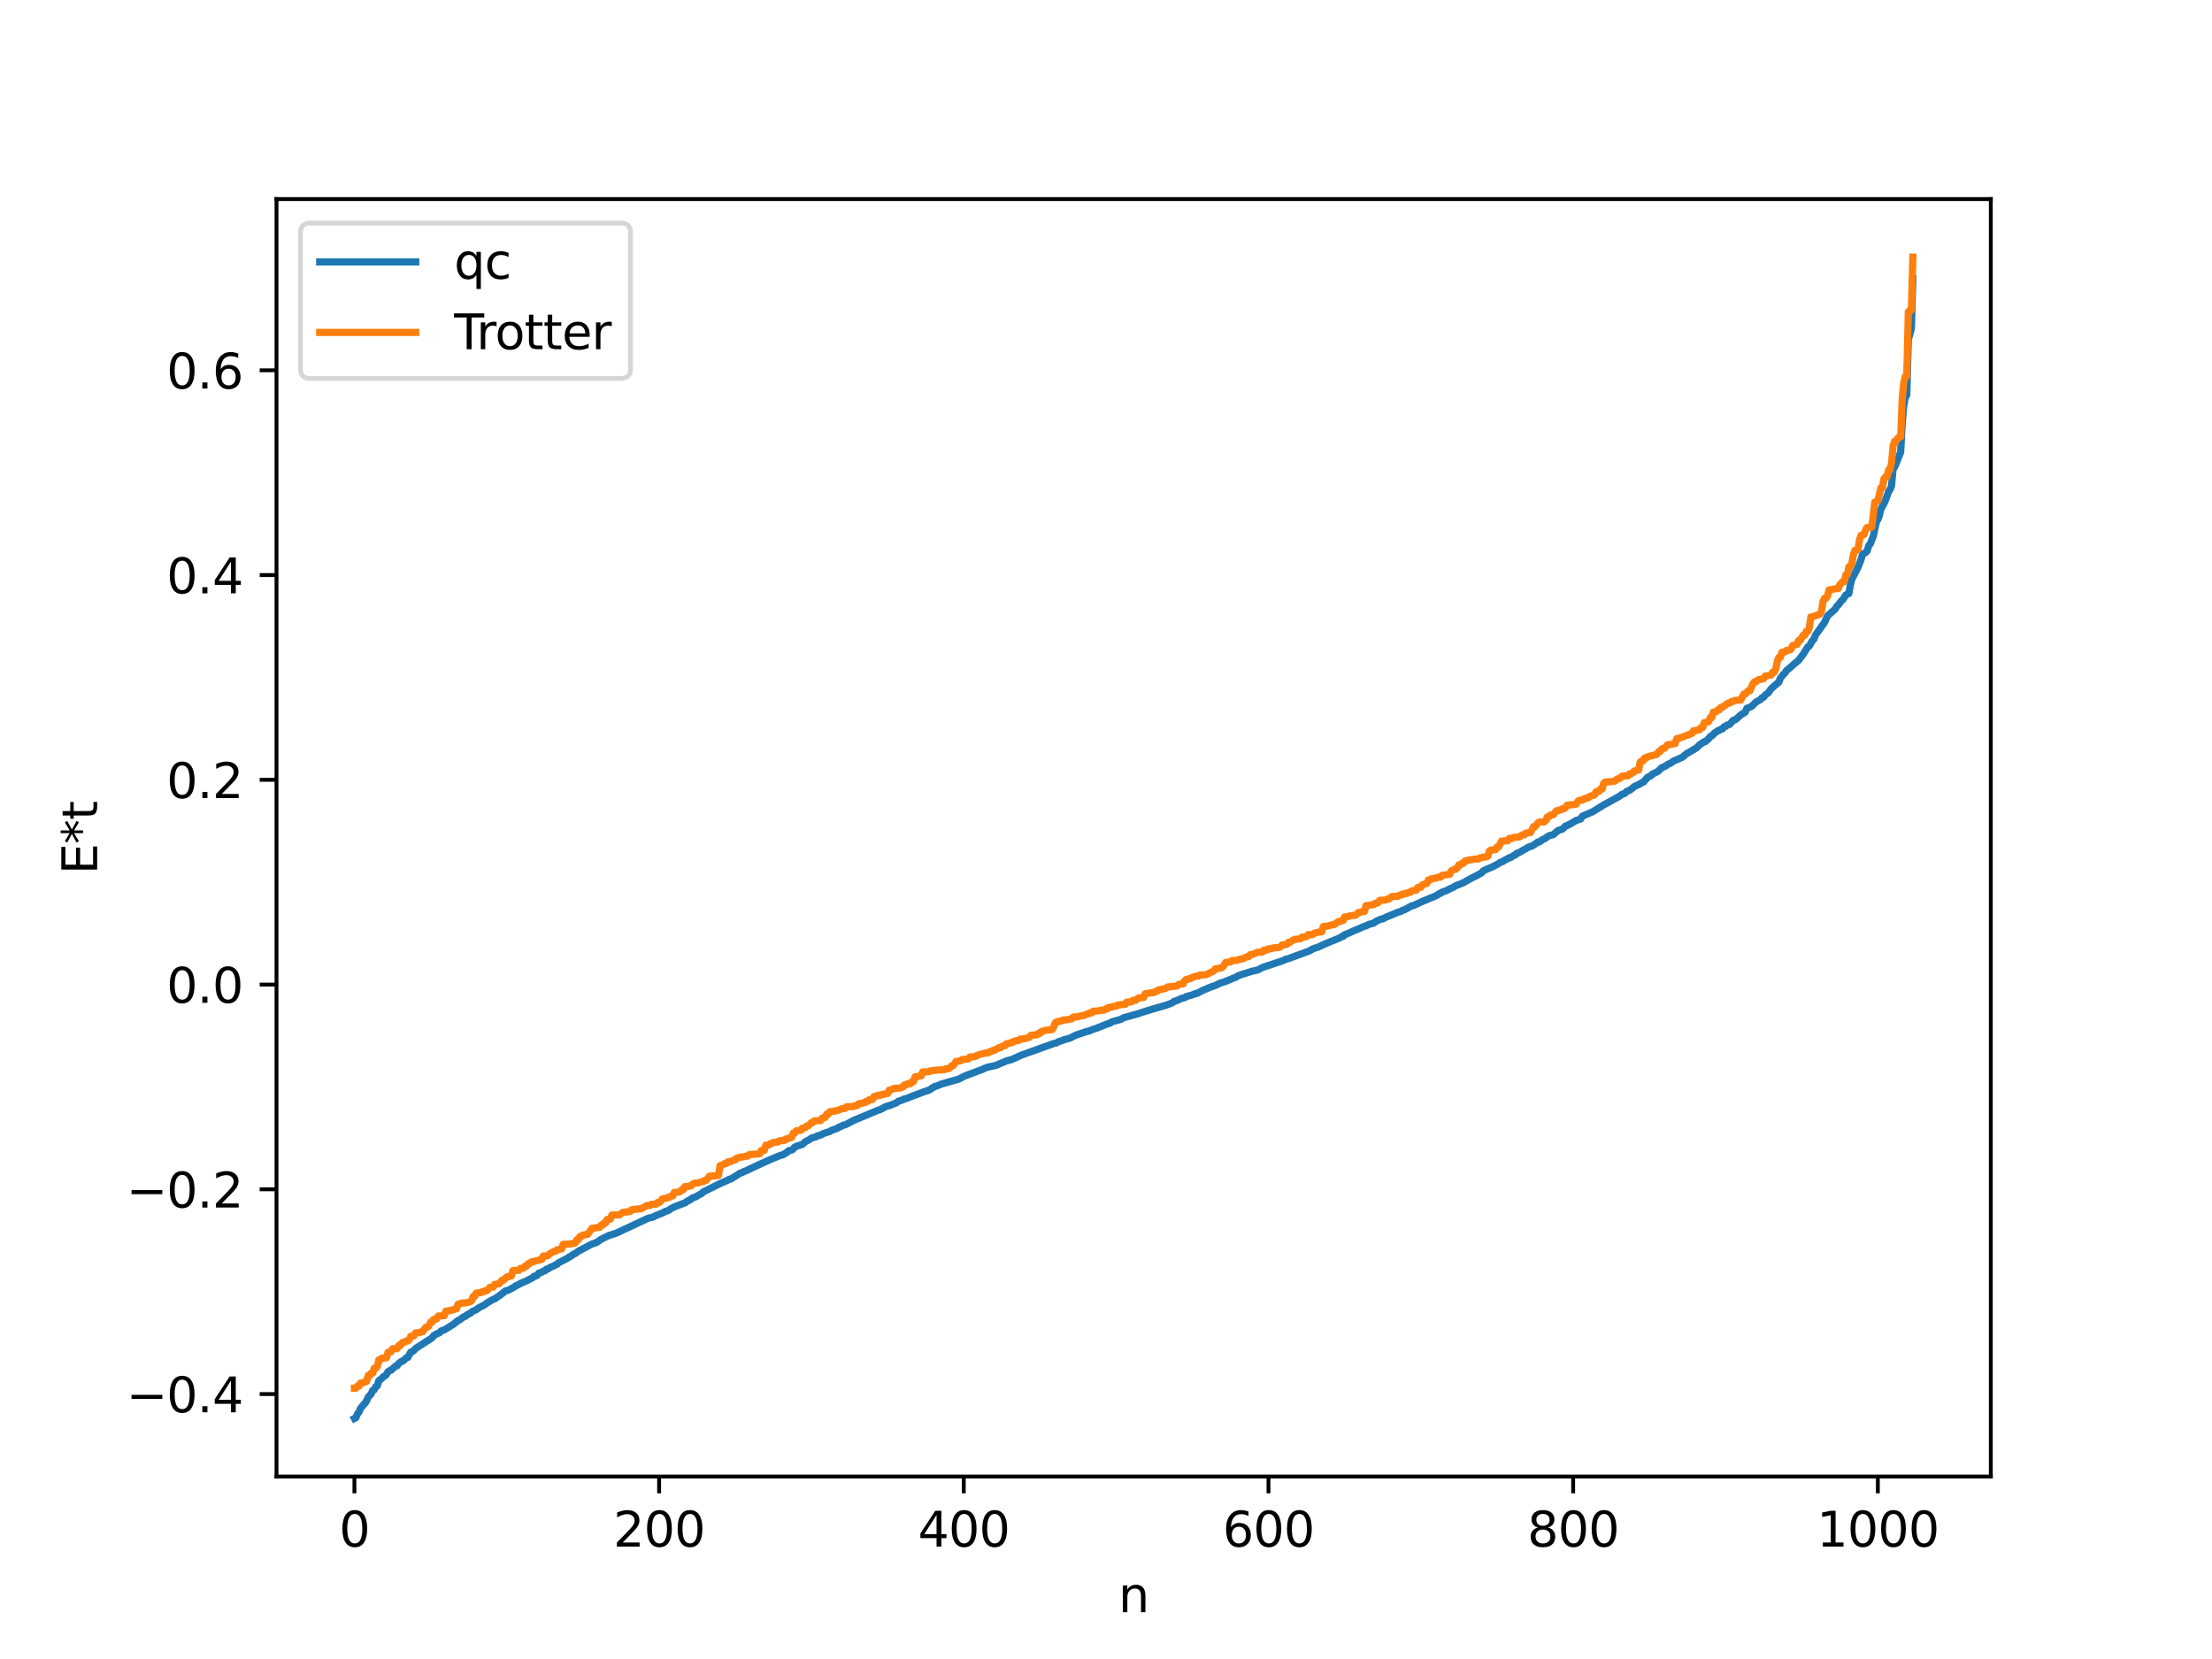 <?xml version="1.0" encoding="utf-8" standalone="no"?>
<!DOCTYPE svg PUBLIC "-//W3C//DTD SVG 1.1//EN"
  "http://www.w3.org/Graphics/SVG/1.1/DTD/svg11.dtd">
<svg xmlns:xlink="http://www.w3.org/1999/xlink" width="460.8pt" height="345.6pt" viewBox="0 0 460.8 345.6" xmlns="http://www.w3.org/2000/svg" version="1.1">
 <defs>
  <style type="text/css">*{stroke-linejoin: round; stroke-linecap: butt}</style>
 </defs>
 <g id="figure_1">
  <g id="patch_1">
   <path d="M 0 345.6 
L 460.8 345.6 
L 460.8 0 
L 0 0 
z
" style="fill: #ffffff"/>
  </g>
  <g id="axes_1">
   <g id="patch_2">
    <path d="M 57.6 307.584 
L 414.72 307.584 
L 414.72 41.472 
L 57.6 41.472 
z
" style="fill: #ffffff"/>
   </g>
   <g id="matplotlib.axis_1">
    <g id="xtick_1">
     <g id="line2d_1">
      <defs>
       <path id="mecd01febaa" d="M 0 0 
L 0 3.5 
" style="stroke: #000000; stroke-width: 0.8"/>
      </defs>
      <g>
       <use xlink:href="#mecd01febaa" x="73.833" y="307.584" style="stroke: #000000; stroke-width: 0.8"/>
      </g>
     </g>
     <g id="text_1">
      <!-- 0 -->
      <g transform="translate(70.651 322.182) scale(0.1 -0.1)">
       <defs>
        <path id="DejaVuSans-30" d="M 2034 4250 
Q 1547 4250 1301 3770 
Q 1056 3291 1056 2328 
Q 1056 1369 1301 889 
Q 1547 409 2034 409 
Q 2525 409 2770 889 
Q 3016 1369 3016 2328 
Q 3016 3291 2770 3770 
Q 2525 4250 2034 4250 
z
M 2034 4750 
Q 2819 4750 3233 4129 
Q 3647 3509 3647 2328 
Q 3647 1150 3233 529 
Q 2819 -91 2034 -91 
Q 1250 -91 836 529 
Q 422 1150 422 2328 
Q 422 3509 836 4129 
Q 1250 4750 2034 4750 
z
" transform="scale(0.016)"/>
       </defs>
       <use xlink:href="#DejaVuSans-30"/>
      </g>
     </g>
    </g>
    <g id="xtick_2">
     <g id="line2d_2">
      <g>
       <use xlink:href="#mecd01febaa" x="137.304" y="307.584" style="stroke: #000000; stroke-width: 0.8"/>
      </g>
     </g>
     <g id="text_2">
      <!-- 200 -->
      <g transform="translate(127.76 322.182) scale(0.1 -0.1)">
       <defs>
        <path id="DejaVuSans-32" d="M 1228 531 
L 3431 531 
L 3431 0 
L 469 0 
L 469 531 
Q 828 903 1448 1529 
Q 2069 2156 2228 2338 
Q 2531 2678 2651 2914 
Q 2772 3150 2772 3378 
Q 2772 3750 2511 3984 
Q 2250 4219 1831 4219 
Q 1534 4219 1204 4116 
Q 875 4013 500 3803 
L 500 4441 
Q 881 4594 1212 4672 
Q 1544 4750 1819 4750 
Q 2544 4750 2975 4387 
Q 3406 4025 3406 3419 
Q 3406 3131 3298 2873 
Q 3191 2616 2906 2266 
Q 2828 2175 2409 1742 
Q 1991 1309 1228 531 
z
" transform="scale(0.016)"/>
       </defs>
       <use xlink:href="#DejaVuSans-32"/>
       <use xlink:href="#DejaVuSans-30" x="63.623"/>
       <use xlink:href="#DejaVuSans-30" x="127.246"/>
      </g>
     </g>
    </g>
    <g id="xtick_3">
     <g id="line2d_3">
      <g>
       <use xlink:href="#mecd01febaa" x="200.775" y="307.584" style="stroke: #000000; stroke-width: 0.8"/>
      </g>
     </g>
     <g id="text_3">
      <!-- 400 -->
      <g transform="translate(191.231 322.182) scale(0.1 -0.1)">
       <defs>
        <path id="DejaVuSans-34" d="M 2419 4116 
L 825 1625 
L 2419 1625 
L 2419 4116 
z
M 2253 4666 
L 3047 4666 
L 3047 1625 
L 3713 1625 
L 3713 1100 
L 3047 1100 
L 3047 0 
L 2419 0 
L 2419 1100 
L 313 1100 
L 313 1709 
L 2253 4666 
z
" transform="scale(0.016)"/>
       </defs>
       <use xlink:href="#DejaVuSans-34"/>
       <use xlink:href="#DejaVuSans-30" x="63.623"/>
       <use xlink:href="#DejaVuSans-30" x="127.246"/>
      </g>
     </g>
    </g>
    <g id="xtick_4">
     <g id="line2d_4">
      <g>
       <use xlink:href="#mecd01febaa" x="264.246" y="307.584" style="stroke: #000000; stroke-width: 0.8"/>
      </g>
     </g>
     <g id="text_4">
      <!-- 600 -->
      <g transform="translate(254.702 322.182) scale(0.1 -0.1)">
       <defs>
        <path id="DejaVuSans-36" d="M 2113 2584 
Q 1688 2584 1439 2293 
Q 1191 2003 1191 1497 
Q 1191 994 1439 701 
Q 1688 409 2113 409 
Q 2538 409 2786 701 
Q 3034 994 3034 1497 
Q 3034 2003 2786 2293 
Q 2538 2584 2113 2584 
z
M 3366 4563 
L 3366 3988 
Q 3128 4100 2886 4159 
Q 2644 4219 2406 4219 
Q 1781 4219 1451 3797 
Q 1122 3375 1075 2522 
Q 1259 2794 1537 2939 
Q 1816 3084 2150 3084 
Q 2853 3084 3261 2657 
Q 3669 2231 3669 1497 
Q 3669 778 3244 343 
Q 2819 -91 2113 -91 
Q 1303 -91 875 529 
Q 447 1150 447 2328 
Q 447 3434 972 4092 
Q 1497 4750 2381 4750 
Q 2619 4750 2861 4703 
Q 3103 4656 3366 4563 
z
" transform="scale(0.016)"/>
       </defs>
       <use xlink:href="#DejaVuSans-36"/>
       <use xlink:href="#DejaVuSans-30" x="63.623"/>
       <use xlink:href="#DejaVuSans-30" x="127.246"/>
      </g>
     </g>
    </g>
    <g id="xtick_5">
     <g id="line2d_5">
      <g>
       <use xlink:href="#mecd01febaa" x="327.717" y="307.584" style="stroke: #000000; stroke-width: 0.8"/>
      </g>
     </g>
     <g id="text_5">
      <!-- 800 -->
      <g transform="translate(318.173 322.182) scale(0.1 -0.1)">
       <defs>
        <path id="DejaVuSans-38" d="M 2034 2216 
Q 1584 2216 1326 1975 
Q 1069 1734 1069 1313 
Q 1069 891 1326 650 
Q 1584 409 2034 409 
Q 2484 409 2743 651 
Q 3003 894 3003 1313 
Q 3003 1734 2745 1975 
Q 2488 2216 2034 2216 
z
M 1403 2484 
Q 997 2584 770 2862 
Q 544 3141 544 3541 
Q 544 4100 942 4425 
Q 1341 4750 2034 4750 
Q 2731 4750 3128 4425 
Q 3525 4100 3525 3541 
Q 3525 3141 3298 2862 
Q 3072 2584 2669 2484 
Q 3125 2378 3379 2068 
Q 3634 1759 3634 1313 
Q 3634 634 3220 271 
Q 2806 -91 2034 -91 
Q 1263 -91 848 271 
Q 434 634 434 1313 
Q 434 1759 690 2068 
Q 947 2378 1403 2484 
z
M 1172 3481 
Q 1172 3119 1398 2916 
Q 1625 2713 2034 2713 
Q 2441 2713 2670 2916 
Q 2900 3119 2900 3481 
Q 2900 3844 2670 4047 
Q 2441 4250 2034 4250 
Q 1625 4250 1398 4047 
Q 1172 3844 1172 3481 
z
" transform="scale(0.016)"/>
       </defs>
       <use xlink:href="#DejaVuSans-38"/>
       <use xlink:href="#DejaVuSans-30" x="63.623"/>
       <use xlink:href="#DejaVuSans-30" x="127.246"/>
      </g>
     </g>
    </g>
    <g id="xtick_6">
     <g id="line2d_6">
      <g>
       <use xlink:href="#mecd01febaa" x="391.188" y="307.584" style="stroke: #000000; stroke-width: 0.8"/>
      </g>
     </g>
     <g id="text_6">
      <!-- 1000 -->
      <g transform="translate(378.463 322.182) scale(0.1 -0.1)">
       <defs>
        <path id="DejaVuSans-31" d="M 794 531 
L 1825 531 
L 1825 4091 
L 703 3866 
L 703 4441 
L 1819 4666 
L 2450 4666 
L 2450 531 
L 3481 531 
L 3481 0 
L 794 0 
L 794 531 
z
" transform="scale(0.016)"/>
       </defs>
       <use xlink:href="#DejaVuSans-31"/>
       <use xlink:href="#DejaVuSans-30" x="63.623"/>
       <use xlink:href="#DejaVuSans-30" x="127.246"/>
       <use xlink:href="#DejaVuSans-30" x="190.869"/>
      </g>
     </g>
    </g>
    <g id="text_7">
     <!-- n -->
     <g transform="translate(232.991 335.861) scale(0.1 -0.1)">
      <defs>
       <path id="DejaVuSans-6e" d="M 3513 2113 
L 3513 0 
L 2938 0 
L 2938 2094 
Q 2938 2591 2744 2837 
Q 2550 3084 2163 3084 
Q 1697 3084 1428 2787 
Q 1159 2491 1159 1978 
L 1159 0 
L 581 0 
L 581 3500 
L 1159 3500 
L 1159 2956 
Q 1366 3272 1645 3428 
Q 1925 3584 2291 3584 
Q 2894 3584 3203 3211 
Q 3513 2838 3513 2113 
z
" transform="scale(0.016)"/>
      </defs>
      <use xlink:href="#DejaVuSans-6e"/>
     </g>
    </g>
   </g>
   <g id="matplotlib.axis_2">
    <g id="ytick_1">
     <g id="line2d_7">
      <defs>
       <path id="mbc45dc3287" d="M 0 0 
L -3.5 0 
" style="stroke: #000000; stroke-width: 0.8"/>
      </defs>
      <g>
       <use xlink:href="#mbc45dc3287" x="57.6" y="290.407" style="stroke: #000000; stroke-width: 0.8"/>
      </g>
     </g>
     <g id="text_8">
      <!-- −0.4 -->
      <g transform="translate(26.317 294.206) scale(0.1 -0.1)">
       <defs>
        <path id="DejaVuSans-2212" d="M 678 2272 
L 4684 2272 
L 4684 1741 
L 678 1741 
L 678 2272 
z
" transform="scale(0.016)"/>
        <path id="DejaVuSans-2e" d="M 684 794 
L 1344 794 
L 1344 0 
L 684 0 
L 684 794 
z
" transform="scale(0.016)"/>
       </defs>
       <use xlink:href="#DejaVuSans-2212"/>
       <use xlink:href="#DejaVuSans-30" x="83.789"/>
       <use xlink:href="#DejaVuSans-2e" x="147.412"/>
       <use xlink:href="#DejaVuSans-34" x="179.199"/>
      </g>
     </g>
    </g>
    <g id="ytick_2">
     <g id="line2d_8">
      <g>
       <use xlink:href="#mbc45dc3287" x="57.6" y="247.754" style="stroke: #000000; stroke-width: 0.8"/>
      </g>
     </g>
     <g id="text_9">
      <!-- −0.2 -->
      <g transform="translate(26.317 251.553) scale(0.1 -0.1)">
       <use xlink:href="#DejaVuSans-2212"/>
       <use xlink:href="#DejaVuSans-30" x="83.789"/>
       <use xlink:href="#DejaVuSans-2e" x="147.412"/>
       <use xlink:href="#DejaVuSans-32" x="179.199"/>
      </g>
     </g>
    </g>
    <g id="ytick_3">
     <g id="line2d_9">
      <g>
       <use xlink:href="#mbc45dc3287" x="57.6" y="205.101" style="stroke: #000000; stroke-width: 0.8"/>
      </g>
     </g>
     <g id="text_10">
      <!-- 0.0 -->
      <g transform="translate(34.697 208.9) scale(0.1 -0.1)">
       <use xlink:href="#DejaVuSans-30"/>
       <use xlink:href="#DejaVuSans-2e" x="63.623"/>
       <use xlink:href="#DejaVuSans-30" x="95.41"/>
      </g>
     </g>
    </g>
    <g id="ytick_4">
     <g id="line2d_10">
      <g>
       <use xlink:href="#mbc45dc3287" x="57.6" y="162.448" style="stroke: #000000; stroke-width: 0.8"/>
      </g>
     </g>
     <g id="text_11">
      <!-- 0.2 -->
      <g transform="translate(34.697 166.248) scale(0.1 -0.1)">
       <use xlink:href="#DejaVuSans-30"/>
       <use xlink:href="#DejaVuSans-2e" x="63.623"/>
       <use xlink:href="#DejaVuSans-32" x="95.41"/>
      </g>
     </g>
    </g>
    <g id="ytick_5">
     <g id="line2d_11">
      <g>
       <use xlink:href="#mbc45dc3287" x="57.6" y="119.796" style="stroke: #000000; stroke-width: 0.8"/>
      </g>
     </g>
     <g id="text_12">
      <!-- 0.4 -->
      <g transform="translate(34.697 123.595) scale(0.1 -0.1)">
       <use xlink:href="#DejaVuSans-30"/>
       <use xlink:href="#DejaVuSans-2e" x="63.623"/>
       <use xlink:href="#DejaVuSans-34" x="95.41"/>
      </g>
     </g>
    </g>
    <g id="ytick_6">
     <g id="line2d_12">
      <g>
       <use xlink:href="#mbc45dc3287" x="57.6" y="77.143" style="stroke: #000000; stroke-width: 0.8"/>
      </g>
     </g>
     <g id="text_13">
      <!-- 0.6 -->
      <g transform="translate(34.697 80.942) scale(0.1 -0.1)">
       <use xlink:href="#DejaVuSans-30"/>
       <use xlink:href="#DejaVuSans-2e" x="63.623"/>
       <use xlink:href="#DejaVuSans-36" x="95.41"/>
      </g>
     </g>
    </g>
    <g id="text_14">
     <!-- E*t -->
     <g transform="translate(20.238 182.148) rotate(-90) scale(0.1 -0.1)">
      <defs>
       <path id="DejaVuSans-45" d="M 628 4666 
L 3578 4666 
L 3578 4134 
L 1259 4134 
L 1259 2753 
L 3481 2753 
L 3481 2222 
L 1259 2222 
L 1259 531 
L 3634 531 
L 3634 0 
L 628 0 
L 628 4666 
z
" transform="scale(0.016)"/>
       <path id="DejaVuSans-2a" d="M 3009 3897 
L 1888 3291 
L 3009 2681 
L 2828 2375 
L 1778 3009 
L 1778 1831 
L 1422 1831 
L 1422 3009 
L 372 2375 
L 191 2681 
L 1313 3291 
L 191 3897 
L 372 4206 
L 1422 3572 
L 1422 4750 
L 1778 4750 
L 1778 3572 
L 2828 4206 
L 3009 3897 
z
" transform="scale(0.016)"/>
       <path id="DejaVuSans-74" d="M 1172 4494 
L 1172 3500 
L 2356 3500 
L 2356 3053 
L 1172 3053 
L 1172 1153 
Q 1172 725 1289 603 
Q 1406 481 1766 481 
L 2356 481 
L 2356 0 
L 1766 0 
Q 1100 0 847 248 
Q 594 497 594 1153 
L 594 3053 
L 172 3053 
L 172 3500 
L 594 3500 
L 594 4494 
L 1172 4494 
z
" transform="scale(0.016)"/>
      </defs>
      <use xlink:href="#DejaVuSans-45"/>
      <use xlink:href="#DejaVuSans-2a" x="63.184"/>
      <use xlink:href="#DejaVuSans-74" x="113.184"/>
     </g>
    </g>
   </g>
   <g id="line2d_13">
    <path d="M 73.833 295.488 
L 74.15 295.316 
L 74.467 294.553 
L 74.785 294.14 
L 75.102 293.396 
L 75.737 292.621 
L 76.054 292.295 
L 76.372 291.791 
L 76.689 291.065 
L 77.324 290.373 
L 77.641 289.646 
L 77.958 289.501 
L 78.276 288.879 
L 78.593 288.688 
L 78.91 287.635 
L 79.545 287.142 
L 79.862 286.788 
L 80.18 286.627 
L 80.497 286.339 
L 80.815 285.782 
L 81.132 285.542 
L 81.449 285.453 
L 82.401 284.593 
L 82.719 284.524 
L 83.036 284.046 
L 83.671 283.58 
L 83.988 283.505 
L 84.623 282.879 
L 84.94 282.79 
L 85.575 281.658 
L 85.892 281.564 
L 86.21 281.345 
L 86.527 280.953 
L 90.018 278.684 
L 90.335 278.231 
L 90.97 277.875 
L 91.605 277.606 
L 91.922 277.245 
L 92.557 277.043 
L 94.461 275.861 
L 95.413 275.083 
L 95.73 274.953 
L 96.682 274.261 
L 97 274.193 
L 97.317 273.873 
L 97.952 273.602 
L 98.269 273.286 
L 99.221 272.823 
L 99.856 272.363 
L 100.808 271.898 
L 101.443 271.441 
L 102.712 270.68 
L 103.029 270.602 
L 104.299 269.72 
L 105.251 268.955 
L 105.886 268.767 
L 107.155 268.106 
L 107.472 267.82 
L 107.79 267.733 
L 108.424 267.362 
L 109.694 266.826 
L 110.963 266.165 
L 111.281 265.847 
L 111.598 265.826 
L 111.915 265.66 
L 112.233 265.221 
L 112.867 265.019 
L 113.185 264.798 
L 113.502 264.734 
L 113.82 264.39 
L 114.137 264.355 
L 114.772 263.931 
L 115.406 263.716 
L 115.724 263.478 
L 116.041 263.382 
L 116.358 263.055 
L 118.262 262.092 
L 118.58 261.825 
L 118.897 261.707 
L 119.532 261.238 
L 119.849 261.121 
L 120.484 260.646 
L 122.705 259.472 
L 123.34 259.148 
L 124.292 258.825 
L 125.244 258.152 
L 126.831 257.38 
L 128.418 256.868 
L 135.082 253.751 
L 136.034 253.531 
L 136.669 253.214 
L 138.256 252.584 
L 138.573 252.352 
L 139.208 252.175 
L 139.843 251.729 
L 140.795 251.281 
L 141.429 251.046 
L 142.699 250.572 
L 143.334 250.119 
L 143.651 250.028 
L 144.286 249.543 
L 144.92 249.325 
L 145.872 248.772 
L 146.19 248.628 
L 146.507 248.287 
L 149.998 246.561 
L 150.95 246.148 
L 151.585 245.857 
L 151.902 245.654 
L 152.22 245.621 
L 153.806 244.642 
L 154.124 244.403 
L 154.441 244.327 
L 155.076 244.016 
L 155.71 243.765 
L 156.662 243.304 
L 158.567 242.409 
L 159.201 242.123 
L 160.788 241.414 
L 162.692 240.638 
L 163.01 240.602 
L 163.962 240.038 
L 164.279 239.711 
L 164.914 239.584 
L 165.231 239.371 
L 165.548 238.96 
L 166.183 238.701 
L 167.135 238.41 
L 167.77 237.823 
L 168.405 237.519 
L 169.039 237.089 
L 169.991 236.814 
L 170.309 236.611 
L 170.943 236.462 
L 171.578 236.121 
L 172.213 235.896 
L 172.848 235.732 
L 173.165 235.498 
L 174.434 235.038 
L 174.752 234.803 
L 175.069 234.72 
L 175.704 234.37 
L 176.021 234.353 
L 177.925 233.36 
L 181.734 231.777 
L 183.003 231.235 
L 183.32 231.177 
L 184.59 230.488 
L 185.224 230.34 
L 186.811 229.704 
L 187.129 229.402 
L 188.081 229.123 
L 188.398 228.905 
L 188.715 228.888 
L 189.667 228.496 
L 191.889 227.659 
L 193.793 226.979 
L 194.11 226.667 
L 194.428 226.55 
L 194.745 226.3 
L 195.062 226.269 
L 196.015 225.859 
L 199.823 224.765 
L 200.458 224.395 
L 201.092 224.106 
L 202.996 223.393 
L 203.948 223.033 
L 204.583 222.806 
L 205.218 222.501 
L 205.853 222.282 
L 207.439 221.952 
L 209.661 221.013 
L 210.296 220.851 
L 210.93 220.65 
L 211.882 220.211 
L 212.834 219.777 
L 219.499 217.39 
L 220.134 217.24 
L 220.451 217.023 
L 221.086 216.823 
L 221.72 216.575 
L 222.99 216.231 
L 223.624 215.88 
L 224.259 215.599 
L 226.481 214.838 
L 226.798 214.817 
L 227.75 214.405 
L 228.385 214.223 
L 230.606 213.32 
L 231.241 213.135 
L 231.558 212.888 
L 233.462 212.358 
L 234.097 212.009 
L 236.953 211.211 
L 238.223 210.793 
L 240.127 210.208 
L 242.983 209.379 
L 243.618 209.142 
L 244.253 208.887 
L 244.57 208.599 
L 245.205 208.425 
L 246.157 207.969 
L 246.791 207.832 
L 247.109 207.606 
L 248.378 207.25 
L 249.013 206.986 
L 249.33 206.946 
L 250.6 206.296 
L 252.186 205.624 
L 253.139 205.313 
L 254.091 204.837 
L 255.043 204.539 
L 257.581 203.509 
L 257.899 203.274 
L 258.851 202.951 
L 260.755 202.343 
L 262.024 202.063 
L 262.977 201.546 
L 267.42 200.07 
L 267.737 199.857 
L 268.372 199.706 
L 272.815 198.081 
L 273.449 197.681 
L 274.719 197.245 
L 275.671 196.786 
L 279.162 195.346 
L 279.479 195.119 
L 279.796 195.061 
L 280.114 194.704 
L 280.748 194.48 
L 282.018 193.907 
L 283.287 193.382 
L 284.239 192.944 
L 284.557 192.875 
L 285.191 192.558 
L 286.143 192.305 
L 286.778 191.866 
L 287.73 191.451 
L 288.048 191.431 
L 288.682 191.092 
L 291.221 190.028 
L 291.856 189.861 
L 292.173 189.613 
L 292.491 189.568 
L 294.077 188.706 
L 294.395 188.668 
L 296.299 187.782 
L 299.155 186.608 
L 299.79 186.178 
L 300.107 186.085 
L 300.424 185.836 
L 301.377 185.508 
L 302.011 185.151 
L 302.646 184.897 
L 303.281 184.501 
L 304.233 184.142 
L 304.867 183.873 
L 306.137 183.149 
L 306.772 182.811 
L 307.406 182.516 
L 308.676 181.816 
L 308.993 181.41 
L 309.945 180.977 
L 310.897 180.585 
L 312.167 179.924 
L 312.484 179.66 
L 313.119 179.445 
L 313.436 179.195 
L 314.071 178.893 
L 314.388 178.678 
L 314.705 178.635 
L 315.34 178.21 
L 315.658 178.095 
L 315.975 177.749 
L 316.292 177.696 
L 318.514 176.419 
L 319.148 176.253 
L 320.418 175.398 
L 320.735 175.359 
L 321.37 174.866 
L 321.687 174.786 
L 322.639 174.12 
L 323.591 173.857 
L 324.543 173.026 
L 325.496 172.708 
L 326.13 172.072 
L 326.448 171.988 
L 327.082 171.666 
L 328.352 170.911 
L 328.986 170.714 
L 329.304 170.591 
L 329.621 170.039 
L 331.843 169.071 
L 334.064 167.681 
L 335.334 167 
L 336.92 166.121 
L 337.238 165.958 
L 337.872 165.485 
L 338.507 165.259 
L 338.824 164.899 
L 339.459 164.638 
L 340.094 164.178 
L 340.411 163.875 
L 341.681 163.285 
L 341.998 163.026 
L 342.315 162.953 
L 343.267 161.892 
L 343.902 161.621 
L 344.22 161.262 
L 345.172 160.812 
L 345.489 160.6 
L 346.124 159.96 
L 347.076 159.531 
L 347.393 159.245 
L 348.028 158.985 
L 348.662 158.519 
L 349.297 158.276 
L 350.567 157.677 
L 351.201 157.101 
L 353.423 155.797 
L 354.058 155.153 
L 354.692 154.744 
L 355.01 154.508 
L 355.327 154.448 
L 355.962 153.869 
L 356.279 153.432 
L 356.596 153.305 
L 357.231 152.635 
L 357.548 152.508 
L 357.866 152.197 
L 358.183 152.146 
L 358.5 151.91 
L 358.818 151.852 
L 359.135 151.402 
L 359.453 151.348 
L 359.77 151.045 
L 360.087 151.005 
L 360.405 150.822 
L 361.039 150.056 
L 361.357 149.99 
L 361.674 149.809 
L 362.626 148.927 
L 363.578 148.345 
L 363.896 147.56 
L 364.848 147.194 
L 365.8 146.249 
L 366.752 145.724 
L 367.069 145.346 
L 367.386 145.269 
L 367.704 144.788 
L 368.339 144.356 
L 368.973 143.469 
L 369.925 142.628 
L 370.56 142.111 
L 370.877 141.278 
L 371.512 140.489 
L 371.829 140.209 
L 372.147 139.693 
L 372.781 139.2 
L 373.734 138.338 
L 374.686 137.558 
L 375.638 136.291 
L 376.59 134.766 
L 376.907 134.574 
L 377.542 133.484 
L 377.859 133.178 
L 378.177 132.327 
L 380.081 129.654 
L 380.715 128.289 
L 382.302 126.883 
L 382.62 126.347 
L 382.937 126.034 
L 383.572 125.192 
L 383.889 124.943 
L 384.524 123.943 
L 385.158 123.64 
L 385.476 121.782 
L 385.793 120.612 
L 387.062 118.194 
L 387.697 116.549 
L 388.015 115.423 
L 388.649 115.099 
L 388.967 114.764 
L 389.284 113.644 
L 389.601 113.312 
L 390.236 111.735 
L 390.871 108.769 
L 391.188 108.208 
L 391.505 107.401 
L 391.823 106.062 
L 392.458 104.904 
L 392.775 104.218 
L 393.41 102.45 
L 393.727 101.993 
L 394.044 101.224 
L 394.362 97.618 
L 394.679 97.305 
L 395.948 94.167 
L 396.266 88.072 
L 396.583 84.63 
L 396.9 82.755 
L 397.218 82.289 
L 397.535 70.757 
L 398.17 68.477 
L 398.487 58.051 
L 398.487 58.051 
" clip-path="url(#p788fc2a982)" style="fill: none; stroke: #1f77b4; stroke-width: 1.5; stroke-linecap: square"/>
   </g>
   <g id="line2d_14">
    <path d="M 73.833 289.19 
L 74.15 289.19 
L 74.467 288.736 
L 74.785 288.736 
L 75.102 288.115 
L 75.42 288.115 
L 76.372 287.755 
L 76.689 286.547 
L 77.006 286.547 
L 77.324 286.046 
L 77.641 286.046 
L 77.958 285.042 
L 78.276 285.042 
L 78.593 284.682 
L 78.91 283.276 
L 79.228 283.276 
L 79.545 282.923 
L 80.497 282.848 
L 80.815 281.751 
L 81.132 281.616 
L 81.449 281.616 
L 81.767 280.965 
L 82.719 280.949 
L 83.036 280.34 
L 83.353 280.34 
L 83.671 279.812 
L 83.988 279.598 
L 84.305 279.598 
L 84.623 279.362 
L 84.94 279.362 
L 85.258 279.087 
L 85.575 278.364 
L 86.21 278.284 
L 86.527 277.683 
L 87.479 277.607 
L 87.796 277.383 
L 88.114 277.383 
L 88.431 276.798 
L 88.748 276.462 
L 89.066 276.462 
L 89.383 276.145 
L 89.7 275.418 
L 90.018 275.418 
L 90.335 274.839 
L 90.97 274.748 
L 91.287 274.163 
L 92.557 274.071 
L 92.874 273.134 
L 93.826 273.016 
L 94.143 272.874 
L 94.461 272.874 
L 94.778 272.649 
L 95.096 272.649 
L 95.413 271.693 
L 95.73 271.693 
L 96.048 271.466 
L 97 271.423 
L 97.952 271.178 
L 98.269 270.92 
L 98.586 270.049 
L 98.904 270.049 
L 99.221 269.381 
L 100.173 269.272 
L 100.491 269.07 
L 100.808 269.07 
L 101.125 268.865 
L 101.443 268.865 
L 102.077 268.16 
L 102.712 268.148 
L 103.029 267.577 
L 103.347 267.577 
L 103.664 267.434 
L 103.981 267.434 
L 104.616 266.654 
L 104.934 266.654 
L 105.568 266.007 
L 105.886 266.007 
L 106.203 265.807 
L 106.52 265.807 
L 106.838 264.695 
L 107.79 264.622 
L 108.107 264.622 
L 108.424 264.228 
L 109.059 264.177 
L 109.377 263.769 
L 109.694 263.769 
L 110.011 263.242 
L 110.329 263.242 
L 110.646 262.896 
L 111.281 262.793 
L 111.598 262.646 
L 112.233 262.55 
L 112.55 262.377 
L 112.867 262.377 
L 113.185 261.653 
L 114.137 261.595 
L 114.454 261.206 
L 115.406 260.687 
L 115.724 260.687 
L 116.041 260.354 
L 116.358 260.354 
L 116.676 260.182 
L 116.993 260.182 
L 117.31 259.21 
L 118.58 259.17 
L 119.849 258.943 
L 120.167 258.25 
L 120.484 258.25 
L 120.801 257.603 
L 121.119 257.603 
L 121.436 257.275 
L 121.753 257.275 
L 122.071 257.152 
L 122.388 257.152 
L 123.34 255.857 
L 123.975 255.844 
L 124.292 255.7 
L 124.927 255.693 
L 125.244 255.187 
L 125.562 255.187 
L 125.879 254.73 
L 126.196 254.73 
L 126.514 254.008 
L 127.148 253.963 
L 127.466 253.106 
L 129.053 253.092 
L 129.687 252.579 
L 131.274 252.37 
L 131.591 252.007 
L 132.226 251.918 
L 133.178 251.829 
L 133.496 251.829 
L 134.765 251.142 
L 135.4 251.118 
L 135.717 250.871 
L 136.669 250.867 
L 136.986 250.501 
L 137.304 250.501 
L 137.621 250.285 
L 137.939 249.771 
L 138.573 249.612 
L 138.891 249.612 
L 139.208 249.394 
L 139.525 249.394 
L 139.843 249.123 
L 140.16 249.123 
L 140.477 248.395 
L 141.429 248.335 
L 141.747 248.191 
L 142.064 247.806 
L 142.381 247.806 
L 142.699 247.184 
L 143.334 247.184 
L 143.651 247.03 
L 143.968 247.03 
L 144.286 246.672 
L 144.603 246.487 
L 145.555 246.4 
L 146.19 246.152 
L 146.507 246.152 
L 146.824 245.874 
L 147.142 245.874 
L 147.777 245.018 
L 149.363 244.914 
L 149.681 244.843 
L 149.998 242.811 
L 150.315 242.811 
L 150.95 242.4 
L 151.267 242.4 
L 151.585 242.04 
L 152.22 241.995 
L 152.854 241.636 
L 153.172 241.636 
L 153.489 241.25 
L 154.441 241.021 
L 154.758 241.021 
L 155.393 240.859 
L 155.71 240.859 
L 156.028 240.533 
L 158.249 240.369 
L 158.567 239.675 
L 159.201 239.666 
L 159.519 238.574 
L 160.153 238.543 
L 160.471 238.22 
L 160.788 238.216 
L 161.105 237.963 
L 162.058 237.914 
L 162.375 237.637 
L 163.327 237.584 
L 163.644 237.294 
L 163.962 237.294 
L 164.279 237.066 
L 164.596 237.066 
L 164.914 236.919 
L 165.231 236.057 
L 165.548 236.057 
L 165.866 235.577 
L 166.5 235.499 
L 166.818 235.472 
L 167.135 235.021 
L 167.77 234.919 
L 168.087 234.524 
L 168.405 234.524 
L 169.039 233.84 
L 169.357 233.84 
L 169.674 233.479 
L 170.943 233.449 
L 171.261 232.934 
L 171.578 232.786 
L 171.896 232.786 
L 172.213 232.114 
L 172.53 232.114 
L 172.848 231.599 
L 173.8 231.502 
L 174.117 231.354 
L 174.434 231.354 
L 175.386 230.951 
L 176.021 230.896 
L 176.339 230.579 
L 177.291 230.52 
L 177.608 230.52 
L 178.243 230.33 
L 178.56 230.33 
L 178.877 229.932 
L 179.512 229.872 
L 179.829 229.713 
L 180.147 229.713 
L 180.464 229.421 
L 180.781 229.421 
L 181.099 229.076 
L 181.734 229.05 
L 182.051 228.438 
L 182.368 228.318 
L 182.686 228.318 
L 183.003 228.165 
L 183.32 228.165 
L 183.955 227.95 
L 184.272 227.95 
L 184.59 227.792 
L 184.907 227.792 
L 185.224 227.094 
L 185.542 227.094 
L 186.177 226.729 
L 187.446 226.659 
L 188.081 226.445 
L 188.398 226.02 
L 188.715 226.02 
L 189.033 225.753 
L 189.667 225.743 
L 189.985 225.317 
L 190.302 225.317 
L 190.62 224.308 
L 190.937 224.308 
L 191.572 224.137 
L 191.889 224.137 
L 192.206 223.307 
L 193.476 223.26 
L 193.793 223.077 
L 194.11 223.077 
L 194.745 222.955 
L 196.649 222.847 
L 196.967 222.665 
L 197.601 222.638 
L 197.919 222.417 
L 198.236 222.012 
L 198.553 222.012 
L 199.188 221.122 
L 199.505 221.122 
L 199.823 220.977 
L 200.14 220.977 
L 200.458 220.711 
L 201.092 220.677 
L 201.727 220.589 
L 202.044 220.19 
L 202.996 220.145 
L 203.948 219.684 
L 205.218 219.373 
L 205.853 219.344 
L 206.17 219.057 
L 206.487 219.057 
L 206.805 218.82 
L 207.122 218.82 
L 208.074 218.247 
L 208.391 218.247 
L 209.026 217.839 
L 209.343 217.839 
L 209.661 217.428 
L 210.296 217.339 
L 210.613 217.167 
L 210.93 217.167 
L 211.248 216.888 
L 211.882 216.763 
L 212.2 216.763 
L 212.517 216.465 
L 213.469 216.375 
L 214.421 216.11 
L 214.739 215.669 
L 216.008 215.568 
L 216.325 215.262 
L 216.643 215.262 
L 216.96 214.855 
L 217.277 214.855 
L 217.595 214.671 
L 219.181 214.482 
L 219.499 213.96 
L 219.816 213.111 
L 220.134 212.857 
L 220.451 212.857 
L 220.768 212.706 
L 221.086 212.706 
L 221.403 212.506 
L 222.672 212.373 
L 222.99 212.232 
L 223.307 212.232 
L 223.624 211.865 
L 224.577 211.804 
L 225.529 211.548 
L 225.846 211.548 
L 226.481 211.195 
L 226.798 211.195 
L 227.115 210.984 
L 227.433 210.984 
L 227.75 210.658 
L 229.02 210.569 
L 229.337 210.443 
L 229.972 210.431 
L 230.289 210.201 
L 230.606 210.201 
L 230.924 209.883 
L 231.558 209.81 
L 231.876 209.651 
L 232.51 209.6 
L 232.828 209.357 
L 233.145 209.357 
L 233.78 209.243 
L 234.415 209.231 
L 234.732 208.757 
L 235.684 208.723 
L 236.001 208.387 
L 236.636 208.364 
L 236.953 208.009 
L 237.271 207.87 
L 238.223 207.812 
L 238.54 207.032 
L 239.175 206.914 
L 239.81 206.819 
L 240.444 206.753 
L 240.762 206.483 
L 241.079 206.483 
L 241.396 206.18 
L 242.666 205.96 
L 243.3 205.593 
L 245.205 205.394 
L 245.522 205.096 
L 246.157 204.979 
L 246.474 204.955 
L 246.791 204.333 
L 247.109 204.024 
L 247.426 204.024 
L 247.743 203.867 
L 248.061 203.867 
L 248.378 203.598 
L 249.33 203.33 
L 249.648 203.33 
L 249.965 203.117 
L 251.234 203.055 
L 252.821 202.284 
L 253.139 201.848 
L 253.456 201.848 
L 254.091 201.642 
L 254.408 201.642 
L 254.725 201.429 
L 255.36 200.476 
L 256.312 200.405 
L 256.629 200.106 
L 257.581 200.068 
L 258.534 199.77 
L 258.851 199.77 
L 259.486 199.425 
L 259.803 199.297 
L 260.12 199.297 
L 260.438 198.87 
L 260.755 198.87 
L 262.024 198.365 
L 262.977 198.323 
L 263.294 197.907 
L 263.929 197.905 
L 264.246 197.654 
L 264.881 197.649 
L 265.198 197.468 
L 266.467 197.371 
L 266.785 197.207 
L 267.102 196.835 
L 267.42 196.835 
L 268.054 196.723 
L 268.372 196.313 
L 268.689 196.313 
L 269.324 195.886 
L 269.641 195.694 
L 270.593 195.608 
L 270.91 195.559 
L 271.228 195.218 
L 272.18 195.12 
L 272.497 194.701 
L 273.449 194.683 
L 273.767 194.403 
L 274.719 194.166 
L 275.353 194.086 
L 275.671 193.007 
L 276.623 192.897 
L 277.575 192.643 
L 277.892 192.643 
L 278.844 191.957 
L 279.162 191.957 
L 279.479 191.77 
L 279.796 191.77 
L 280.114 191.018 
L 280.748 190.962 
L 281.066 190.825 
L 281.7 190.717 
L 282.335 190.696 
L 282.97 190.098 
L 283.287 190.098 
L 283.605 189.936 
L 284.239 189.874 
L 284.557 188.672 
L 285.191 188.566 
L 286.143 188.461 
L 286.461 188.172 
L 286.778 188.172 
L 287.096 188.043 
L 287.413 187.555 
L 288.682 187.484 
L 289 187.3 
L 289.317 187.3 
L 289.952 186.764 
L 291.221 186.708 
L 291.539 186.47 
L 291.856 186.47 
L 292.173 186.26 
L 292.491 186.26 
L 292.808 186.095 
L 293.125 186.095 
L 293.443 185.905 
L 293.76 185.905 
L 294.077 185.604 
L 295.029 185.445 
L 295.347 184.863 
L 295.981 184.836 
L 296.299 184.322 
L 297.251 184.022 
L 297.568 183.303 
L 297.886 183.303 
L 298.203 183.049 
L 298.52 183.049 
L 298.838 182.929 
L 299.155 182.929 
L 299.472 182.751 
L 300.107 182.725 
L 300.424 182.344 
L 301.059 182.258 
L 302.011 182.108 
L 302.329 181.422 
L 302.963 181.082 
L 303.281 181.082 
L 303.598 180.763 
L 303.915 180.164 
L 304.233 180.164 
L 304.55 179.841 
L 304.867 179.841 
L 305.185 179.338 
L 305.502 179.338 
L 305.82 179.209 
L 306.454 179.1 
L 307.089 178.985 
L 308.041 178.923 
L 308.358 178.677 
L 308.676 178.677 
L 308.993 178.536 
L 309.628 178.517 
L 309.945 178.349 
L 310.262 177.279 
L 310.58 177.085 
L 311.532 176.996 
L 311.849 176.461 
L 312.167 176.461 
L 312.801 175.213 
L 314.071 175.152 
L 314.388 174.668 
L 315.023 174.659 
L 315.34 174.452 
L 316.61 174.335 
L 316.927 174.017 
L 317.244 173.898 
L 317.562 173.898 
L 317.879 173.532 
L 318.831 173.443 
L 319.466 172.208 
L 319.783 172.208 
L 320.418 171.398 
L 320.735 171.232 
L 321.687 171.217 
L 322.005 170.976 
L 322.322 170.185 
L 322.639 170.185 
L 322.957 169.789 
L 323.591 169.721 
L 324.226 168.9 
L 324.543 168.9 
L 324.861 168.716 
L 325.178 168.716 
L 325.496 168.461 
L 325.813 168.461 
L 326.13 168.236 
L 326.448 167.741 
L 327.4 167.65 
L 328.352 167.523 
L 328.669 166.971 
L 328.986 166.72 
L 329.621 166.698 
L 329.939 166.413 
L 330.256 166.413 
L 330.573 166.18 
L 330.891 166.18 
L 331.208 165.875 
L 332.16 165.61 
L 332.477 164.941 
L 333.112 164.847 
L 333.429 164.358 
L 333.747 164.358 
L 334.064 163.203 
L 334.381 162.928 
L 336.286 162.763 
L 336.603 162.578 
L 336.92 162.253 
L 337.238 162.253 
L 337.555 162.105 
L 337.872 161.703 
L 338.507 161.633 
L 339.142 161.62 
L 339.459 161.205 
L 339.777 161.205 
L 340.094 161.036 
L 340.411 160.623 
L 340.729 160.623 
L 341.046 160.415 
L 341.363 160.415 
L 341.681 158.748 
L 341.998 158.47 
L 342.315 158.47 
L 342.633 157.884 
L 342.95 157.884 
L 343.267 157.635 
L 345.172 157.139 
L 345.489 156.601 
L 345.806 156.601 
L 346.124 156.073 
L 346.441 155.89 
L 346.758 155.89 
L 347.393 155.126 
L 348.345 155.043 
L 348.662 154.9 
L 348.98 154.9 
L 349.297 153.864 
L 349.615 153.864 
L 352.471 152.778 
L 352.788 152.214 
L 353.423 152.201 
L 353.74 152.037 
L 354.058 152.037 
L 354.375 151.551 
L 354.692 151.551 
L 355.01 150.546 
L 355.644 150.442 
L 355.962 150.322 
L 356.279 149.48 
L 356.596 149.48 
L 356.914 148.341 
L 357.548 148.258 
L 357.866 147.87 
L 358.183 147.87 
L 358.5 147.345 
L 358.818 147.345 
L 359.135 147.052 
L 359.453 146.912 
L 359.77 146.595 
L 360.087 146.44 
L 360.405 146.44 
L 360.722 146.117 
L 361.039 146.117 
L 361.357 145.922 
L 362.626 145.827 
L 363.261 144.584 
L 363.578 144.584 
L 364.213 143.895 
L 364.53 143.895 
L 365.165 142.461 
L 365.482 142.039 
L 365.8 142.039 
L 366.117 141.697 
L 366.434 141.561 
L 366.752 141.561 
L 367.069 141.396 
L 367.386 141.396 
L 367.704 140.833 
L 368.973 140.628 
L 369.291 140.022 
L 369.608 140.022 
L 369.925 139.357 
L 370.243 137.802 
L 370.56 136.945 
L 370.877 136.945 
L 371.195 135.884 
L 371.829 135.817 
L 372.147 135.491 
L 372.781 135.42 
L 373.099 135.247 
L 373.416 134.494 
L 373.734 134.455 
L 374.051 134.228 
L 374.368 134.228 
L 374.686 133.429 
L 375.003 133.429 
L 375.638 132.332 
L 375.955 132.332 
L 376.272 131.527 
L 376.59 131.527 
L 376.907 130.805 
L 377.224 128.518 
L 377.542 128.518 
L 379.129 127.93 
L 379.446 127.327 
L 379.763 125.293 
L 380.081 124.628 
L 380.398 124.628 
L 380.715 124.127 
L 381.033 122.868 
L 381.35 122.868 
L 382.302 122.646 
L 382.937 122.596 
L 383.254 121.811 
L 383.889 121.136 
L 384.206 121.136 
L 384.524 119.74 
L 384.841 119.74 
L 385.158 118.063 
L 385.476 118.063 
L 385.793 117.233 
L 386.11 115.492 
L 386.428 114.626 
L 386.745 114.626 
L 387.062 114.418 
L 387.38 112.438 
L 387.697 111.5 
L 388.015 111.5 
L 388.332 111.315 
L 388.649 110.342 
L 388.967 109.88 
L 389.919 109.811 
L 390.553 104.564 
L 390.871 104.564 
L 391.188 104.341 
L 391.823 101.609 
L 392.14 101.609 
L 392.458 99.761 
L 392.775 99.358 
L 393.092 99.358 
L 393.41 97.884 
L 393.727 97.884 
L 394.044 96.471 
L 394.362 92.922 
L 394.679 91.904 
L 394.996 91.904 
L 395.314 91.291 
L 395.631 91.037 
L 395.948 91.037 
L 396.266 83.169 
L 396.583 79.728 
L 396.9 78.422 
L 397.218 78.422 
L 397.535 64.951 
L 397.853 64.652 
L 398.17 64.652 
L 398.487 53.568 
L 398.487 53.568 
" clip-path="url(#p788fc2a982)" style="fill: none; stroke: #ff7f0e; stroke-width: 1.5; stroke-linecap: square"/>
   </g>
   <g id="patch_3">
    <path d="M 57.6 307.584 
L 57.6 41.472 
" style="fill: none; stroke: #000000; stroke-width: 0.8; stroke-linejoin: miter; stroke-linecap: square"/>
   </g>
   <g id="patch_4">
    <path d="M 414.72 307.584 
L 414.72 41.472 
" style="fill: none; stroke: #000000; stroke-width: 0.8; stroke-linejoin: miter; stroke-linecap: square"/>
   </g>
   <g id="patch_5">
    <path d="M 57.6 307.584 
L 414.72 307.584 
" style="fill: none; stroke: #000000; stroke-width: 0.8; stroke-linejoin: miter; stroke-linecap: square"/>
   </g>
   <g id="patch_6">
    <path d="M 57.6 41.472 
L 414.72 41.472 
" style="fill: none; stroke: #000000; stroke-width: 0.8; stroke-linejoin: miter; stroke-linecap: square"/>
   </g>
   <g id="legend_1">
    <g id="patch_7">
     <path d="M 64.6 78.828 
L 129.342 78.828 
Q 131.342 78.828 131.342 76.828 
L 131.342 48.472 
Q 131.342 46.472 129.342 46.472 
L 64.6 46.472 
Q 62.6 46.472 62.6 48.472 
L 62.6 76.828 
Q 62.6 78.828 64.6 78.828 
z
" style="fill: #ffffff; opacity: 0.8; stroke: #cccccc; stroke-linejoin: miter"/>
    </g>
    <g id="line2d_15">
     <path d="M 66.6 54.57 
L 76.6 54.57 
L 86.6 54.57 
" style="fill: none; stroke: #1f77b4; stroke-width: 1.5; stroke-linecap: square"/>
    </g>
    <g id="text_15">
     <!-- qc -->
     <g transform="translate(94.6 58.07) scale(0.1 -0.1)">
      <defs>
       <path id="DejaVuSans-71" d="M 947 1747 
Q 947 1113 1208 752 
Q 1469 391 1925 391 
Q 2381 391 2643 752 
Q 2906 1113 2906 1747 
Q 2906 2381 2643 2742 
Q 2381 3103 1925 3103 
Q 1469 3103 1208 2742 
Q 947 2381 947 1747 
z
M 2906 525 
Q 2725 213 2448 61 
Q 2172 -91 1784 -91 
Q 1150 -91 751 415 
Q 353 922 353 1747 
Q 353 2572 751 3078 
Q 1150 3584 1784 3584 
Q 2172 3584 2448 3432 
Q 2725 3281 2906 2969 
L 2906 3500 
L 3481 3500 
L 3481 -1331 
L 2906 -1331 
L 2906 525 
z
" transform="scale(0.016)"/>
       <path id="DejaVuSans-63" d="M 3122 3366 
L 3122 2828 
Q 2878 2963 2633 3030 
Q 2388 3097 2138 3097 
Q 1578 3097 1268 2742 
Q 959 2388 959 1747 
Q 959 1106 1268 751 
Q 1578 397 2138 397 
Q 2388 397 2633 464 
Q 2878 531 3122 666 
L 3122 134 
Q 2881 22 2623 -34 
Q 2366 -91 2075 -91 
Q 1284 -91 818 406 
Q 353 903 353 1747 
Q 353 2603 823 3093 
Q 1294 3584 2113 3584 
Q 2378 3584 2631 3529 
Q 2884 3475 3122 3366 
z
" transform="scale(0.016)"/>
      </defs>
      <use xlink:href="#DejaVuSans-71"/>
      <use xlink:href="#DejaVuSans-63" x="63.477"/>
     </g>
    </g>
    <g id="line2d_16">
     <path d="M 66.6 69.249 
L 76.6 69.249 
L 86.6 69.249 
" style="fill: none; stroke: #ff7f0e; stroke-width: 1.5; stroke-linecap: square"/>
    </g>
    <g id="text_16">
     <!-- Trotter -->
     <g transform="translate(94.6 72.749) scale(0.1 -0.1)">
      <defs>
       <path id="DejaVuSans-54" d="M -19 4666 
L 3928 4666 
L 3928 4134 
L 2272 4134 
L 2272 0 
L 1638 0 
L 1638 4134 
L -19 4134 
L -19 4666 
z
" transform="scale(0.016)"/>
       <path id="DejaVuSans-72" d="M 2631 2963 
Q 2534 3019 2420 3045 
Q 2306 3072 2169 3072 
Q 1681 3072 1420 2755 
Q 1159 2438 1159 1844 
L 1159 0 
L 581 0 
L 581 3500 
L 1159 3500 
L 1159 2956 
Q 1341 3275 1631 3429 
Q 1922 3584 2338 3584 
Q 2397 3584 2469 3576 
Q 2541 3569 2628 3553 
L 2631 2963 
z
" transform="scale(0.016)"/>
       <path id="DejaVuSans-6f" d="M 1959 3097 
Q 1497 3097 1228 2736 
Q 959 2375 959 1747 
Q 959 1119 1226 758 
Q 1494 397 1959 397 
Q 2419 397 2687 759 
Q 2956 1122 2956 1747 
Q 2956 2369 2687 2733 
Q 2419 3097 1959 3097 
z
M 1959 3584 
Q 2709 3584 3137 3096 
Q 3566 2609 3566 1747 
Q 3566 888 3137 398 
Q 2709 -91 1959 -91 
Q 1206 -91 779 398 
Q 353 888 353 1747 
Q 353 2609 779 3096 
Q 1206 3584 1959 3584 
z
" transform="scale(0.016)"/>
       <path id="DejaVuSans-65" d="M 3597 1894 
L 3597 1613 
L 953 1613 
Q 991 1019 1311 708 
Q 1631 397 2203 397 
Q 2534 397 2845 478 
Q 3156 559 3463 722 
L 3463 178 
Q 3153 47 2828 -22 
Q 2503 -91 2169 -91 
Q 1331 -91 842 396 
Q 353 884 353 1716 
Q 353 2575 817 3079 
Q 1281 3584 2069 3584 
Q 2775 3584 3186 3129 
Q 3597 2675 3597 1894 
z
M 3022 2063 
Q 3016 2534 2758 2815 
Q 2500 3097 2075 3097 
Q 1594 3097 1305 2825 
Q 1016 2553 972 2059 
L 3022 2063 
z
" transform="scale(0.016)"/>
      </defs>
      <use xlink:href="#DejaVuSans-54"/>
      <use xlink:href="#DejaVuSans-72" x="46.334"/>
      <use xlink:href="#DejaVuSans-6f" x="85.197"/>
      <use xlink:href="#DejaVuSans-74" x="146.379"/>
      <use xlink:href="#DejaVuSans-74" x="185.588"/>
      <use xlink:href="#DejaVuSans-65" x="224.797"/>
      <use xlink:href="#DejaVuSans-72" x="286.32"/>
     </g>
    </g>
   </g>
  </g>
 </g>
 <defs>
  <clipPath id="p788fc2a982">
   <rect x="57.6" y="41.472" width="357.12" height="266.112"/>
  </clipPath>
 </defs>
</svg>
